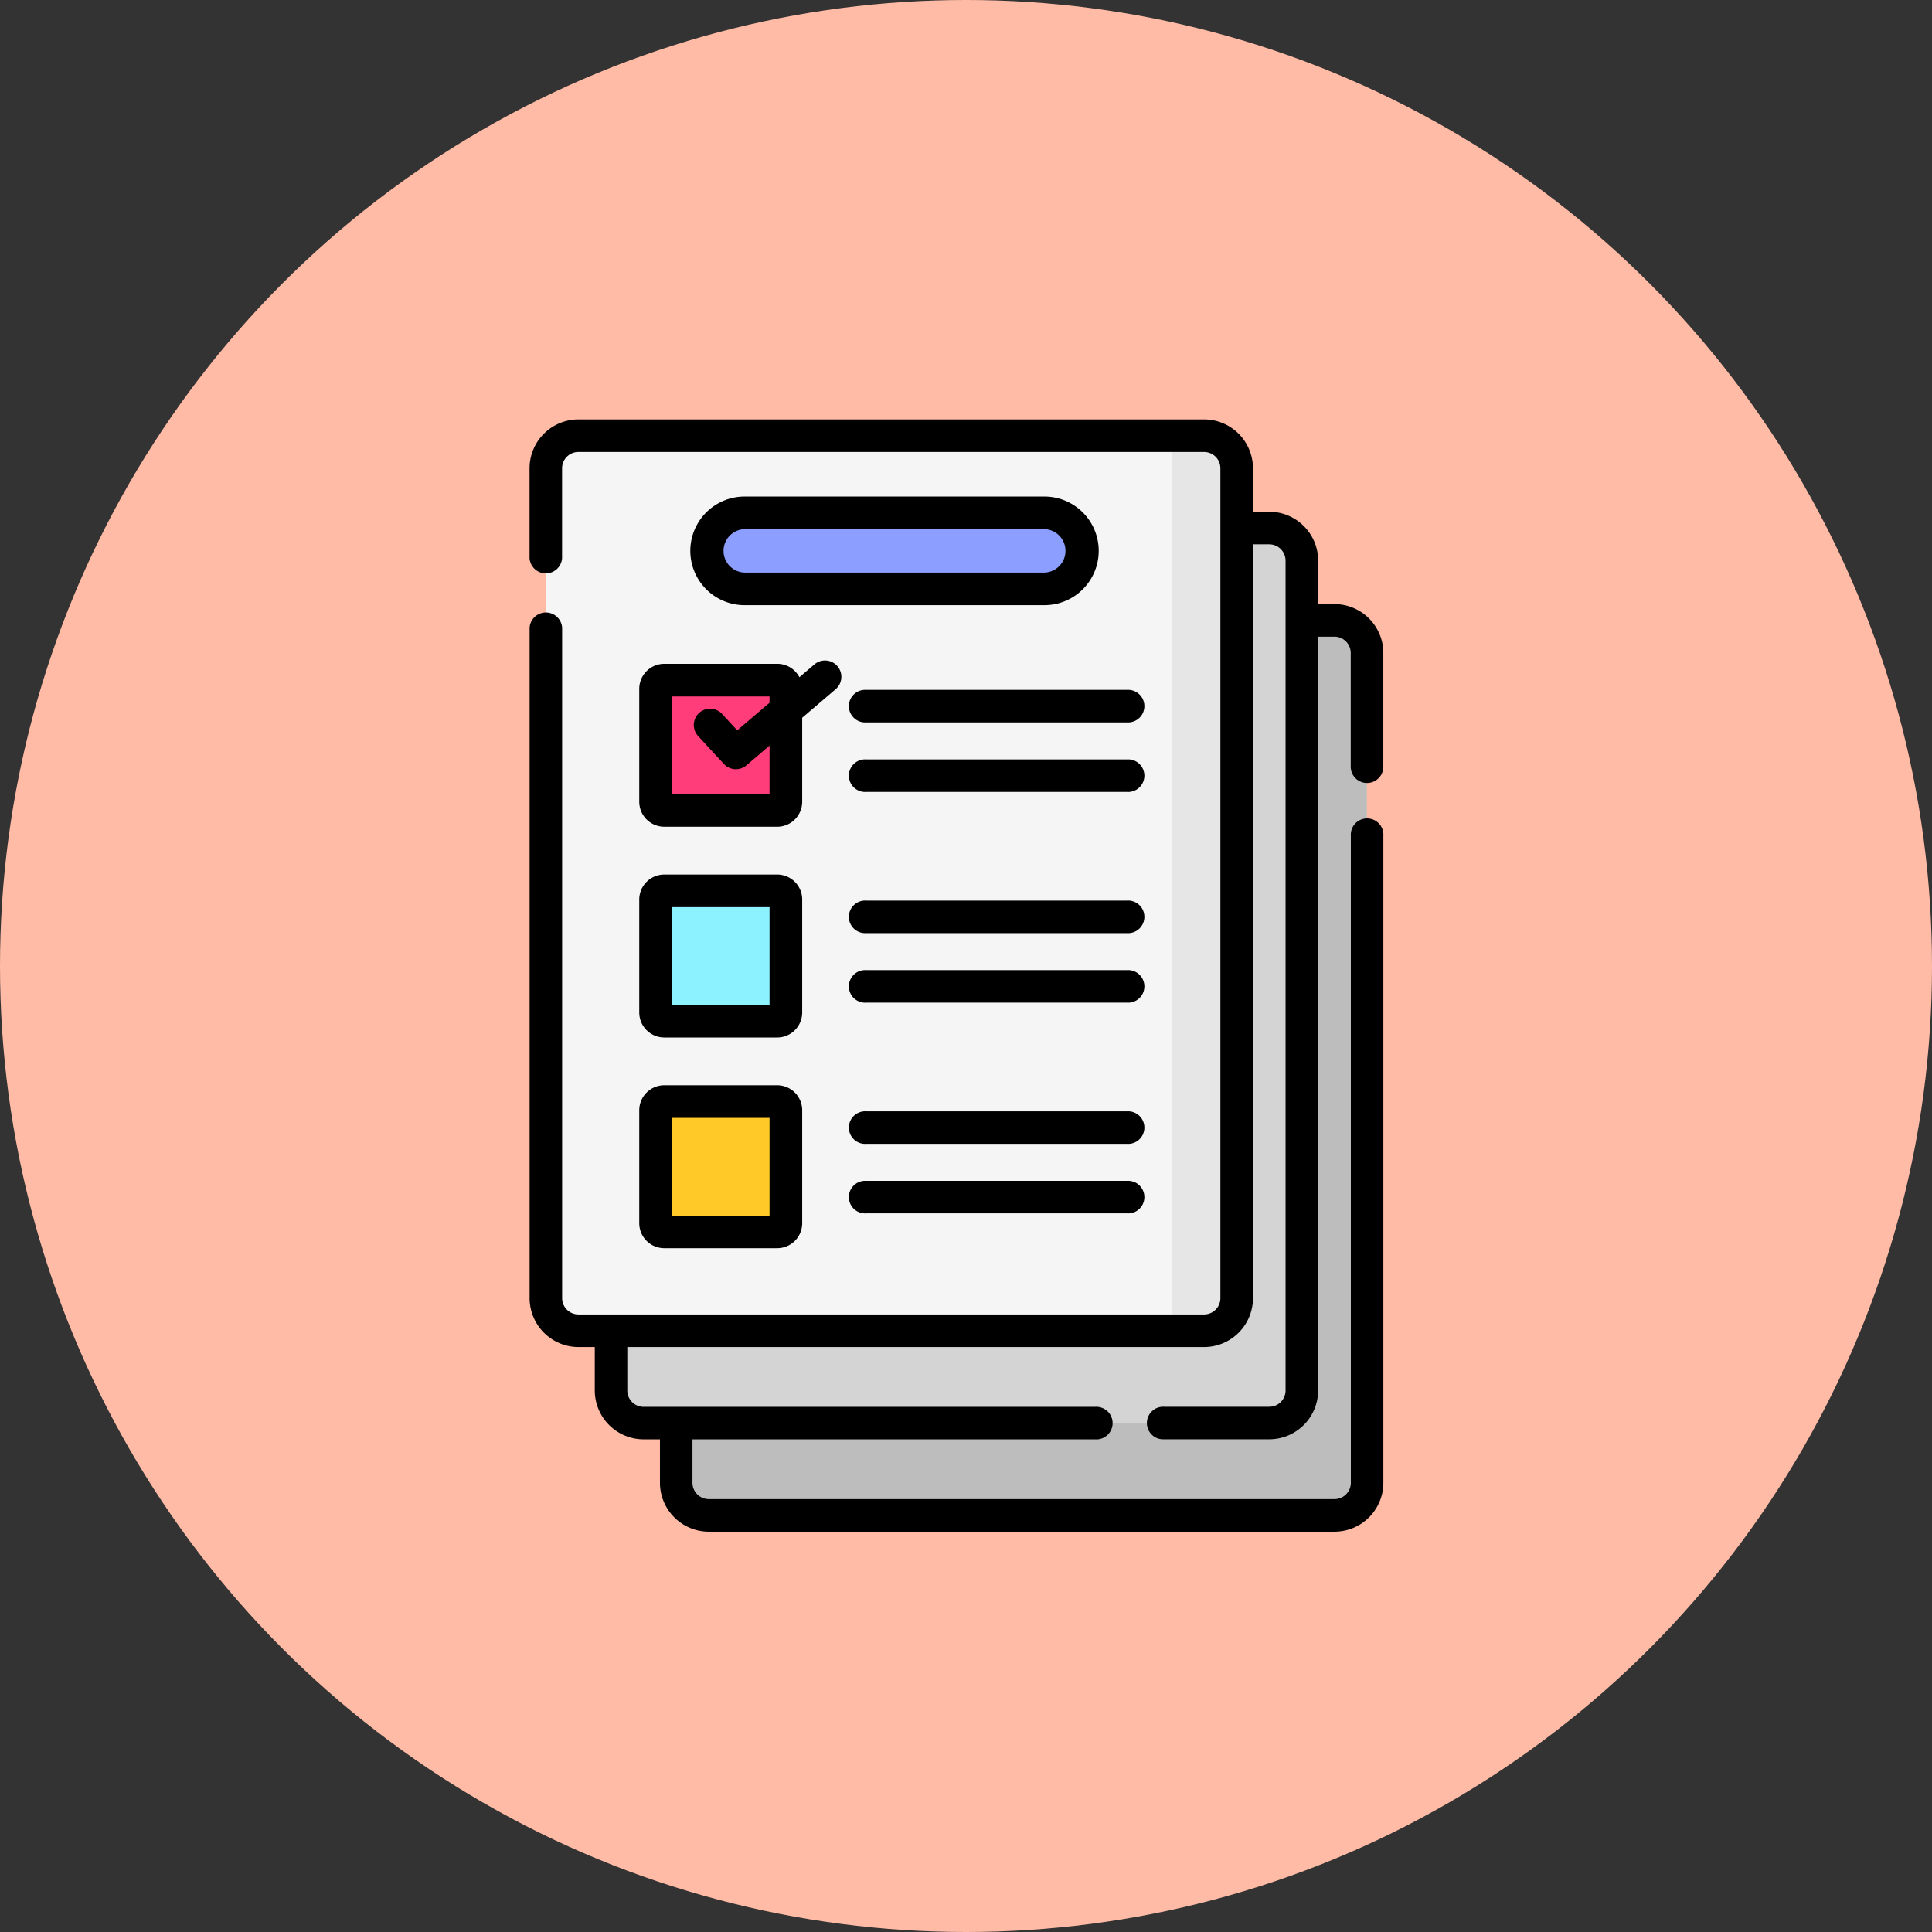 <svg xmlns="http://www.w3.org/2000/svg" width="101" height="101" viewBox="0 0 101 101">
  <rect x="0" y="0" width="101" height="101" fill="#333333" stroke="none"/>
  <g id="Grupo_962225" data-name="Grupo 962225" transform="translate(-637 -1157)">
    <circle id="Elipse_1146" data-name="Elipse 1146" cx="50.5" cy="50.5" r="50.5" transform="translate(637 1157)" fill="#ffbba6"/>
    <g id="encuesta" transform="translate(605.184 1178.926)">
      <path id="Trazado_637652" data-name="Trazado 637652" d="M161.411,139.29H128.7a1.7,1.7,0,0,1-1.7-1.7V94.2a1.7,1.7,0,0,1,1.7-1.7h32.708a1.7,1.7,0,0,1,1.7,1.7v43.383A1.7,1.7,0,0,1,161.411,139.29Z" transform="translate(-59.834 -81.995)" fill="#bdbdbd"/>
      <path id="Trazado_637653" data-name="Trazado 637653" d="M131.411,96.79H98.7a1.7,1.7,0,0,1-1.7-1.7V51.7A1.7,1.7,0,0,1,98.7,50h32.708a1.7,1.7,0,0,1,1.7,1.7V95.087A1.7,1.7,0,0,1,131.411,96.79Z" transform="translate(-33.241 -44.322)" fill="#d4d4d4"/>
      <path id="Trazado_637654" data-name="Trazado 637654" d="M101.411,54.29H68.7a1.7,1.7,0,0,1-1.7-1.7V9.2a1.7,1.7,0,0,1,1.7-1.7h32.708a1.7,1.7,0,0,1,1.7,1.7V52.587A1.7,1.7,0,0,1,101.411,54.29Z" transform="translate(-6.648 -6.648)" fill="#f5f5f5"/>
      <path id="Trazado_637655" data-name="Trazado 637655" d="M355,7.5V54.29h1.7a1.7,1.7,0,0,0,1.7-1.7V9.2a1.7,1.7,0,0,0-1.7-1.7Z" transform="translate(-261.94 -6.648)" fill="#e6e6e6"/>
      <path id="Trazado_637656" data-name="Trazado 637656" d="M123.86,126.814h-5.906a.454.454,0,0,1-.454-.454v-5.906a.454.454,0,0,1,.454-.454h5.906a.454.454,0,0,1,.454.454v5.906A.454.454,0,0,1,123.86,126.814Z" transform="translate(-51.413 -106.372)" fill="#ff3d7a"/>
      <path id="Trazado_637657" data-name="Trazado 637657" d="M123.86,223.814h-5.906a.454.454,0,0,1-.454-.454v-5.906a.454.454,0,0,1,.454-.454h5.906a.454.454,0,0,1,.454.454v5.906A.454.454,0,0,1,123.86,223.814Z" transform="translate(-51.413 -192.356)" fill="#8cf2ff"/>
      <path id="Trazado_637658" data-name="Trazado 637658" d="M123.86,320.814h-5.906a.454.454,0,0,1-.454-.454v-5.906a.454.454,0,0,1,.454-.454h5.906a.454.454,0,0,1,.454.454v5.906A.454.454,0,0,1,123.86,320.814Z" transform="translate(-51.413 -278.339)" fill="#ffca28"/>
      <path id="Trazado_637659" data-name="Trazado 637659" d="M158.66,46.975H142.987a1.987,1.987,0,1,1,0-3.975H158.66a1.987,1.987,0,0,1,0,3.975Z" transform="translate(-72.244 -38.117)" fill="#8c9eff"/>
      <path id="Trazado_637660" data-name="Trazado 637660" d="M103.281,19.007a.852.852,0,0,0,.852-.852V12.209a2.558,2.558,0,0,0-2.555-2.555h-.852V7.382A2.558,2.558,0,0,0,98.17,4.827h-.852V2.555A2.558,2.558,0,0,0,94.763,0H62.055A2.558,2.558,0,0,0,59.5,2.555v4.7a.852.852,0,0,0,1.7,0v-4.7a.853.853,0,0,1,.852-.852H94.763a.853.853,0,0,1,.852.852V45.939a.853.853,0,0,1-.852.852H62.055a.853.853,0,0,1-.852-.852V10.887a.852.852,0,0,0-1.7,0V45.939a2.558,2.558,0,0,0,2.555,2.555h.852v2.271a2.558,2.558,0,0,0,2.555,2.555h.852v2.271a2.558,2.558,0,0,0,2.555,2.555h32.708a2.558,2.558,0,0,0,2.555-2.555V21.769a.852.852,0,1,0-1.7,0V55.592a.853.853,0,0,1-.852.852H68.869a.853.853,0,0,1-.852-.852V53.321H89.07a.852.852,0,1,0,0-1.7H65.462a.853.853,0,0,1-.852-.852V48.494H94.763a2.558,2.558,0,0,0,2.555-2.555V6.53h.852a.853.853,0,0,1,.852.852V50.765a.853.853,0,0,1-.852.852H92.683a.852.852,0,1,0,0,1.7H98.17a2.558,2.558,0,0,0,2.555-2.555V11.357h.852a.853.853,0,0,1,.852.852v5.947A.852.852,0,0,0,103.281,19.007Z"/>
      <path id="Trazado_637661" data-name="Trazado 637661" d="M110,112.476v5.906a1.308,1.308,0,0,0,1.306,1.306h5.906a1.308,1.308,0,0,0,1.306-1.306V113.99l1.746-1.49a.852.852,0,0,0-1.106-1.3l-.786.671a1.307,1.307,0,0,0-1.159-.7h-5.906A1.308,1.308,0,0,0,110,112.476Zm1.7.4h5.111v.33l-1.69,1.443-.807-.874a.852.852,0,0,0-1.252,1.155l1.363,1.476a.852.852,0,0,0,1.179.07l1.207-1.031v2.541H111.7v-5.111Z" transform="translate(-44.765 -98.394)"/>
      <path id="Trazado_637662" data-name="Trazado 637662" d="M221.48,124.5H207.852a.852.852,0,1,0,0,1.7H221.48a.852.852,0,1,0,0-1.7Z" transform="translate(-130.749 -110.361)"/>
      <path id="Trazado_637663" data-name="Trazado 637663" d="M221.48,156.5H207.852a.852.852,0,1,0,0,1.7H221.48a.852.852,0,1,0,0-1.7Z" transform="translate(-130.749 -138.726)"/>
      <path id="Trazado_637664" data-name="Trazado 637664" d="M110,216.712a1.308,1.308,0,0,0,1.306,1.306h5.906a1.308,1.308,0,0,0,1.306-1.306v-5.906a1.308,1.308,0,0,0-1.306-1.306h-5.906A1.308,1.308,0,0,0,110,210.806Zm1.7-5.508h5.111v5.111H111.7Z" transform="translate(-44.765 -185.707)"/>
      <path id="Trazado_637665" data-name="Trazado 637665" d="M221.48,221.5H207.852a.852.852,0,1,0,0,1.7H221.48a.852.852,0,1,0,0-1.7Z" transform="translate(-130.749 -196.345)"/>
      <path id="Trazado_637666" data-name="Trazado 637666" d="M221.48,253.5H207.852a.852.852,0,1,0,0,1.7H221.48a.852.852,0,1,0,0-1.7Z" transform="translate(-130.749 -224.71)"/>
      <path id="Trazado_637667" data-name="Trazado 637667" d="M110,313.712a1.308,1.308,0,0,0,1.306,1.306h5.906a1.308,1.308,0,0,0,1.306-1.306v-5.906a1.308,1.308,0,0,0-1.306-1.306h-5.906A1.308,1.308,0,0,0,110,307.806Zm1.7-5.508h5.111v5.111H111.7Z" transform="translate(-44.765 -271.691)"/>
      <path id="Trazado_637668" data-name="Trazado 637668" d="M221.48,318.5H207.852a.852.852,0,1,0,0,1.7H221.48a.852.852,0,1,0,0-1.7Z" transform="translate(-130.749 -282.328)"/>
      <path id="Trazado_637669" data-name="Trazado 637669" d="M221.48,350.5H207.852a.852.852,0,1,0,0,1.7H221.48a.852.852,0,1,0,0-1.7Z" transform="translate(-130.749 -310.694)"/>
      <path id="Trazado_637670" data-name="Trazado 637670" d="M152.012,35.5H136.339a2.839,2.839,0,1,0,0,5.678h15.672a2.839,2.839,0,0,0,0-5.678Zm0,3.975H136.339a1.136,1.136,0,0,1,0-2.271h15.672a1.136,1.136,0,0,1,0,2.271Z" transform="translate(-65.596 -31.468)"/>
    </g>
  </g>
</svg>

